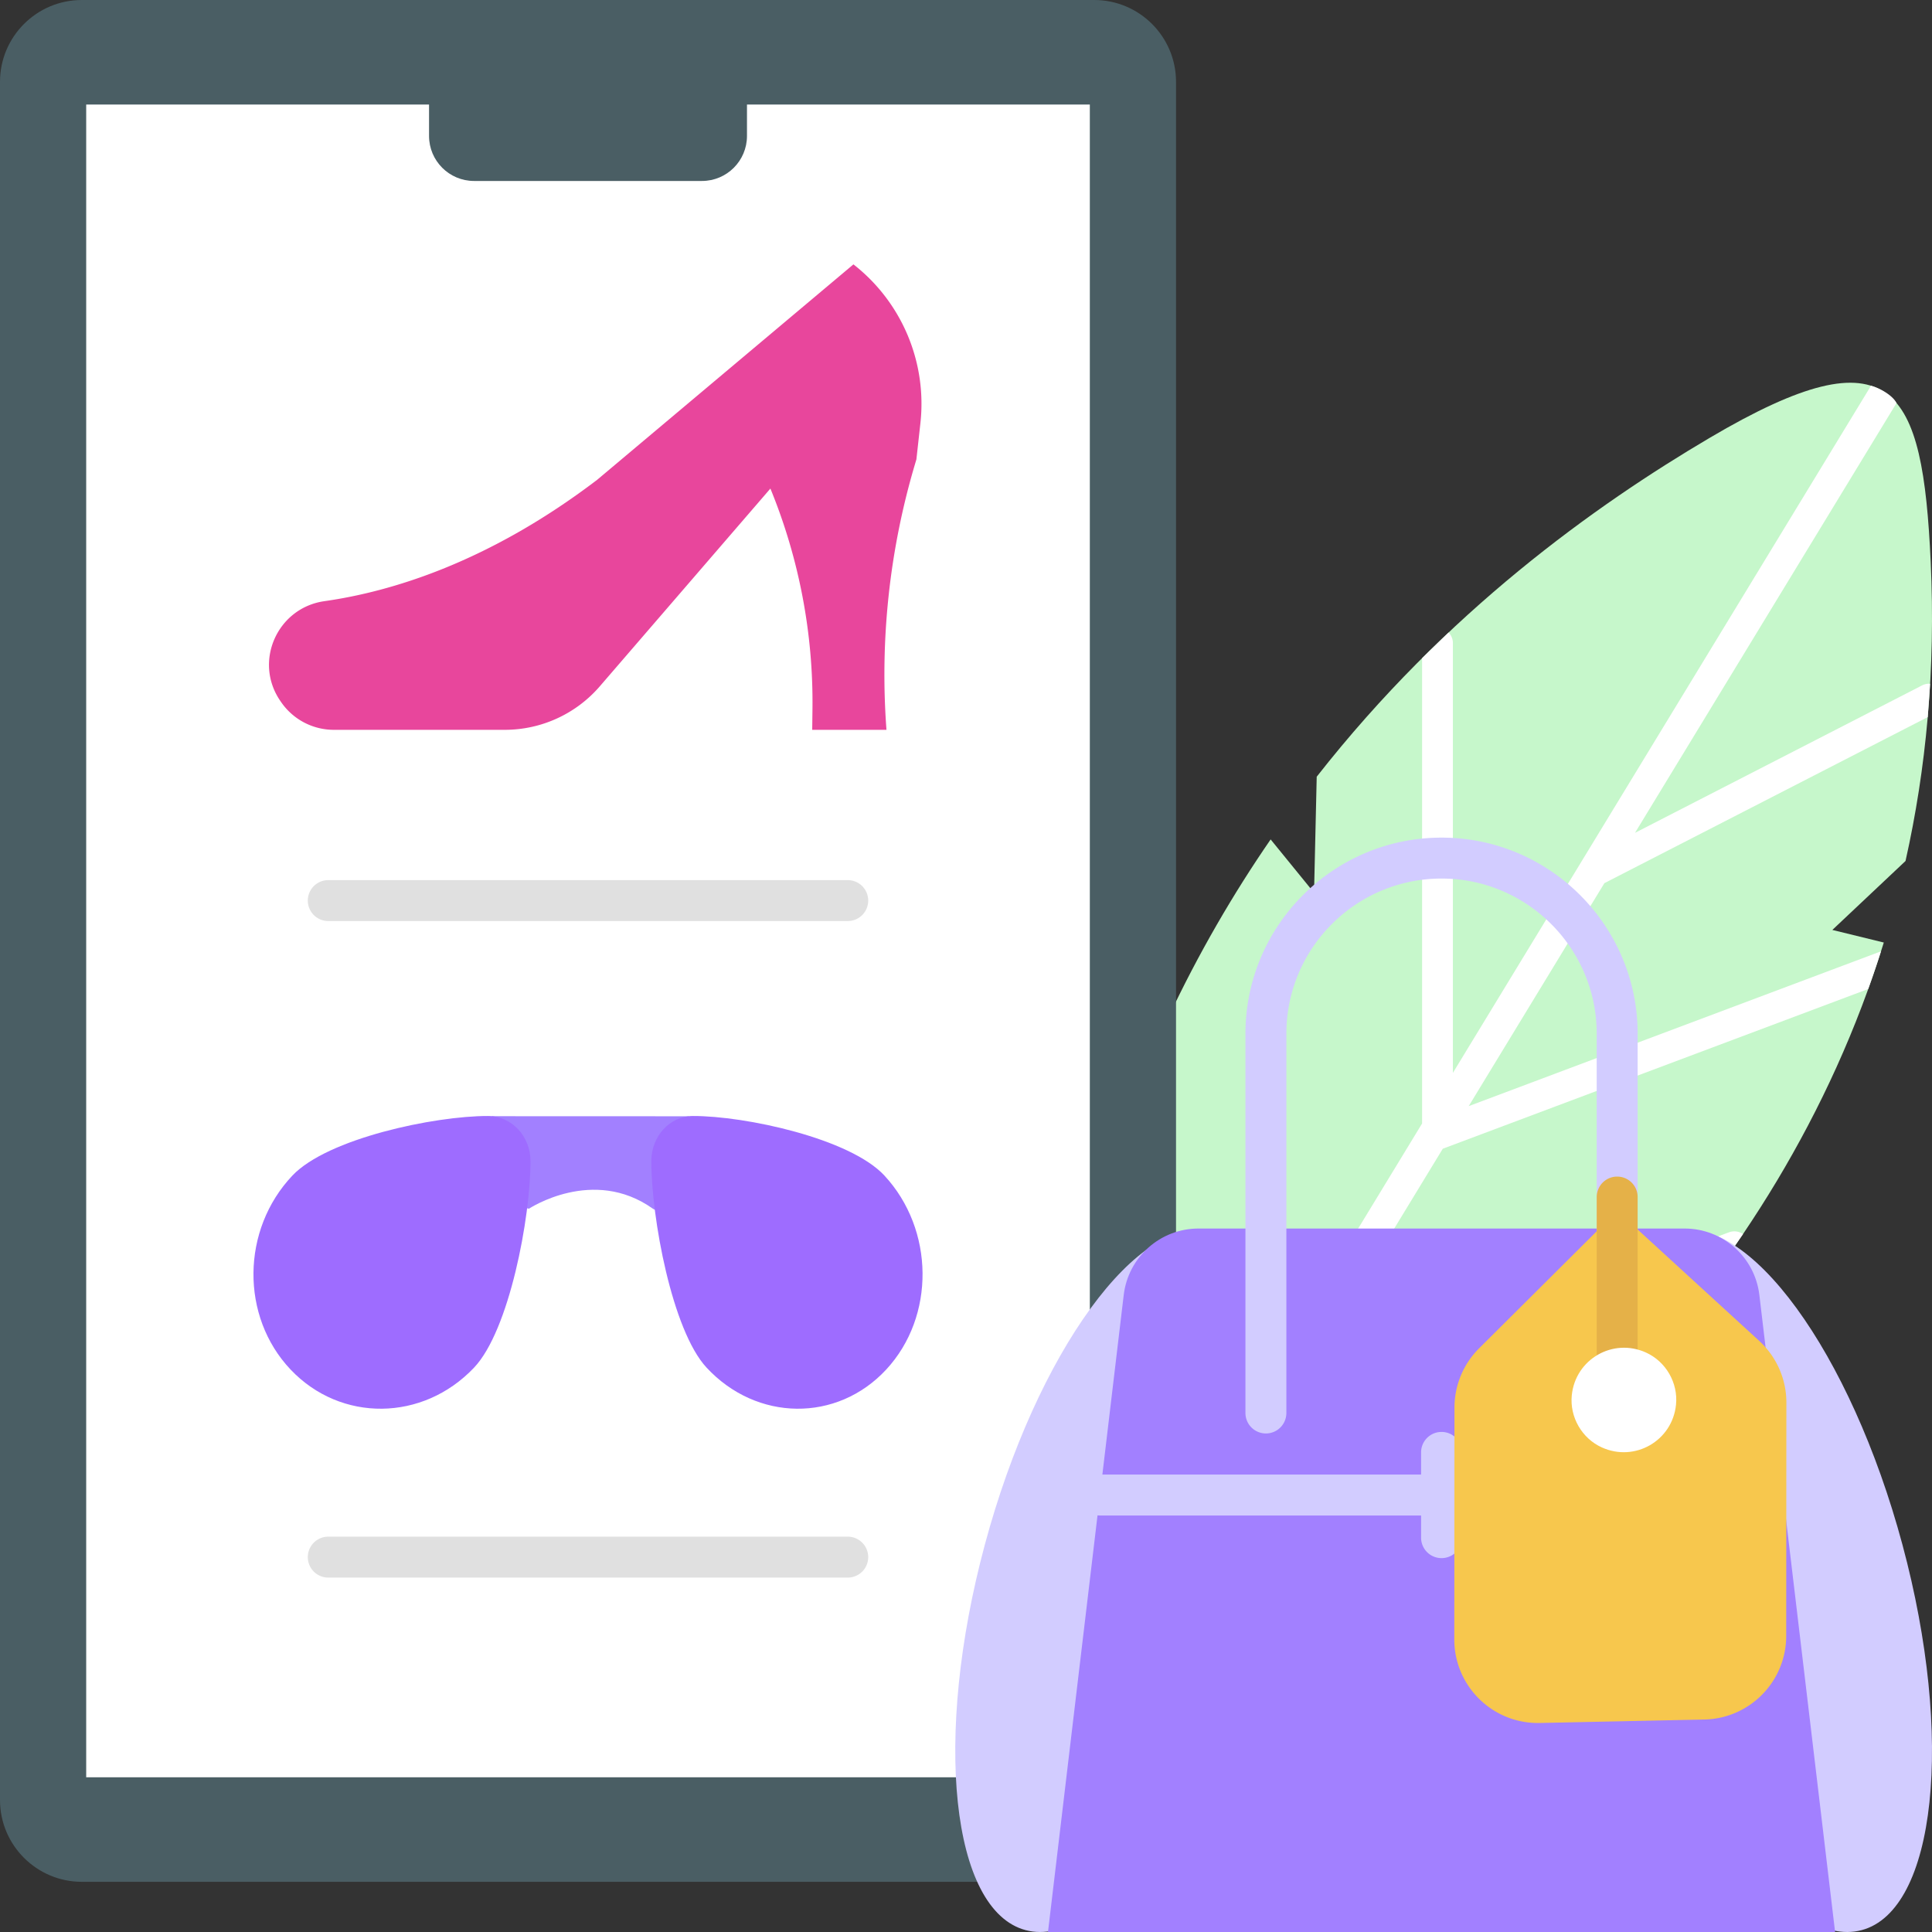 <svg xmlns="http://www.w3.org/2000/svg" version="1.1" xmlns:xlink="http://www.w3.org/1999/xlink" xmlns:svgjs="http://svgjs.com/svgjs" width="512" height="512" x="0" y="0" viewBox="0 0 472 472" style="enable-background:new 0 0 512 512" xml:space="preserve" class=""><rect x="0" y="0" width="472" height="472" fill="#333333" stroke="none"/><g><path fill="#c6f7cb" d="m310.425 205.075 10.606 13.028.651-28.344c31.578-40.295 68.083-66.325 96.034-82.807 45.157-26.627 51.988-12.257 53.965 30.3 1.222 26.302-1.113 50.637-6.151 73.094l-17.877 16.842 12.571 3.077c-13.133 42.436-35.951 77.543-61.76 106.009l-22.278 9.321 12.574.94c-61.759 62.667-135.295 89.595-135.295 89.595-6.208-104.016 20.621-178.288 56.96-231.055z" data-original="#c6f7cb" class=""></path><path fill="#ffffff" d="m358.815 270.233 9.094-14.946 24.05-39.524 78.997-40.57c.032-.373.501-6.776.58-8.143a3.712 3.712 0 0 0-1.954.396l-70.141 36.022 63.891-105.002c-.966-1.929-4.228-3.723-6.238-4.225L354.951 262.107V157.106c0-1.004-.4-1.912-1.043-2.586a642.52 642.52 0 0 0-6.484 6.282v113.675l-94.296 154.97c.104 2.221.202 4.437.336 6.686l.094-.035a.017.017 0 0 0 .005-.002l.258-.097.039-.015c.637-.241 2.031-.778 4.086-1.62l.027-.011c.409-.168.844-.347 1.304-.539l.004-.002 50.34-82.731 110.212-41.04c.929-1.277 5.091-7.206 6.001-8.554a3.763 3.763 0 0 0-3.435-.425l-106.466 39.645 36.548-60.066 103.937-39.024a260.128 260.128 0 0 0 3.121-9.203z" data-original="#ffffff" class=""></path><path fill="#4a5e64" d="M267.31 459.74H20c-11.046 0-20-8.954-20-20V20C0 8.954 8.954 0 20 0h247.31c11.046 0 20 8.954 20 20v419.74c0 11.046-8.954 20-20 20z" data-original="#4a5e64" class=""></path><path fill="#ffffff" d="M21.058 25.541h245.195v408.658H21.058z" data-original="#ffffff" class=""></path><path fill="#4a5e64" d="M171.492 44.211h-55.674c-6.075 0-11-4.925-11-11V0h77.674v33.211c0 6.076-4.925 11-11 11z" data-original="#4a5e64" class=""></path><path fill="#e8469c" d="m208.5 64.589-62.623 52.641c-26.497 20.165-50.3 27.323-66.612 29.638-11.508 1.633-17.368 14.726-10.813 24.324l.231.338a15.629 15.629 0 0 0 12.894 6.771h41.75c8.913 0 17.385-3.88 23.207-10.629l41.679-48.313a137.651 137.651 0 0 1 10.278 53.894l-.062 5.048h18.141a180.716 180.716 0 0 1 6.937-64.809l.377-1.272.976-8.82a43.198 43.198 0 0 0-16.36-38.811z" data-original="#e8469c"></path><path fill="#a280ff" d="m168.178 272.712-47.984-.018-11.846 17.972 20.87 4.633s15.678-10.424 30.286 0l15.511 8.333 7.478-24.326z" data-original="#a280ff"></path><g fill="#9e6cff"><path d="M70.986 334.584c12.259 12.954 32.338 12.739 44.847-.48 8.582-9.068 13.794-36.654 13.77-50.491-.011-6.056-4.648-10.957-10.38-10.968-13.095-.026-39.201 5.482-47.783 14.55-12.509 13.218-12.713 34.435-.454 47.389zM216.514 334.584c-12.002 12.954-31.66 12.739-43.907-.48-8.402-9.068-13.505-36.654-13.481-50.491.011-6.056 4.551-10.957 10.162-10.968 12.82-.026 38.379 5.482 46.781 14.55 12.248 13.218 12.447 34.435.445 47.389z" fill="#9e6cff" data-original="#9e6cff"></path></g><g fill="#e0e0e0"><path d="M207.109 225.019H80.2a5 5 0 1 1 0-10h126.909a5 5 0 1 1 0 10zM207.109 385.417H80.2a5 5 0 1 1 0-10h126.909a5 5 0 1 1 0 10z" fill="#e0e0e0" data-original="#e0e0e0"></path></g><path fill="#d2ccff" d="M306.428 394.97c-12.678 47.143-37.693 81.426-55.872 76.572s-22.64-47.005-9.962-94.148 37.693-81.426 55.872-76.572 22.64 47.005 9.962 94.148zM398.949 394.97c12.678 47.143 37.693 81.426 55.872 76.572s22.64-47.005 9.962-94.148-37.693-81.426-55.872-76.572-22.64 47.005-9.962 94.148z" data-original="#d2ccff"></path><path fill="#a280ff" d="M448.325 472H256.03l18.505-155.643c1.1-9.251 8.944-16.219 18.261-16.219h118.763c9.316 0 17.161 6.967 18.261 16.219z" data-original="#a280ff"></path><g fill="#d2ccff"><path d="M395.087 350.204a5 5 0 0 1-5-5v-92.658c0-20.903-17.006-37.909-37.909-37.909s-37.909 17.006-37.909 37.909v92.658a5 5 0 1 1-10 0v-92.658c0-26.417 21.492-47.909 47.909-47.909s47.909 21.492 47.909 47.909v92.658a5 5 0 0 1-5 5z" fill="#d2ccff" data-original="#d2ccff"></path><path d="M435.632 360.245h-78.454v-5.416a5 5 0 1 0-10 0v5.416h-78.455a5 5 0 1 0 0 10h78.455v5.416a5 5 0 1 0 10 0v-5.416h78.454a5 5 0 1 0 0-10z" fill="#d2ccff" data-original="#d2ccff"></path></g><path fill="#f7c74d" d="m416.378 420.089-40.223.847c-11.457.241-20.872-8.985-20.863-20.444l.045-56.624a20.434 20.434 0 0 1 6.019-14.467l33.749-33.588 34.692 31.784a20.437 20.437 0 0 1 6.63 15.082l-.045 56.998c-.01 11.11-8.896 20.178-20.004 20.412z" data-original="#f7c74d"></path><path fill="#e5b148" d="M395.087 339.987a5 5 0 0 1-5-5v-42.538a5 5 0 1 1 10 0v42.538a5 5 0 0 1-5 5z" data-original="#e5b148"></path><path fill="#ffffff" d="M409.461 343.175c-.89 8.816-10.044 14.093-18.122 10.44-4.868-2.201-7.88-7.414-7.342-12.744.89-8.816 10.044-14.093 18.122-10.44 4.869 2.201 7.881 7.414 7.342 12.744z" data-original="#ffffff" class=""></path></g></svg>